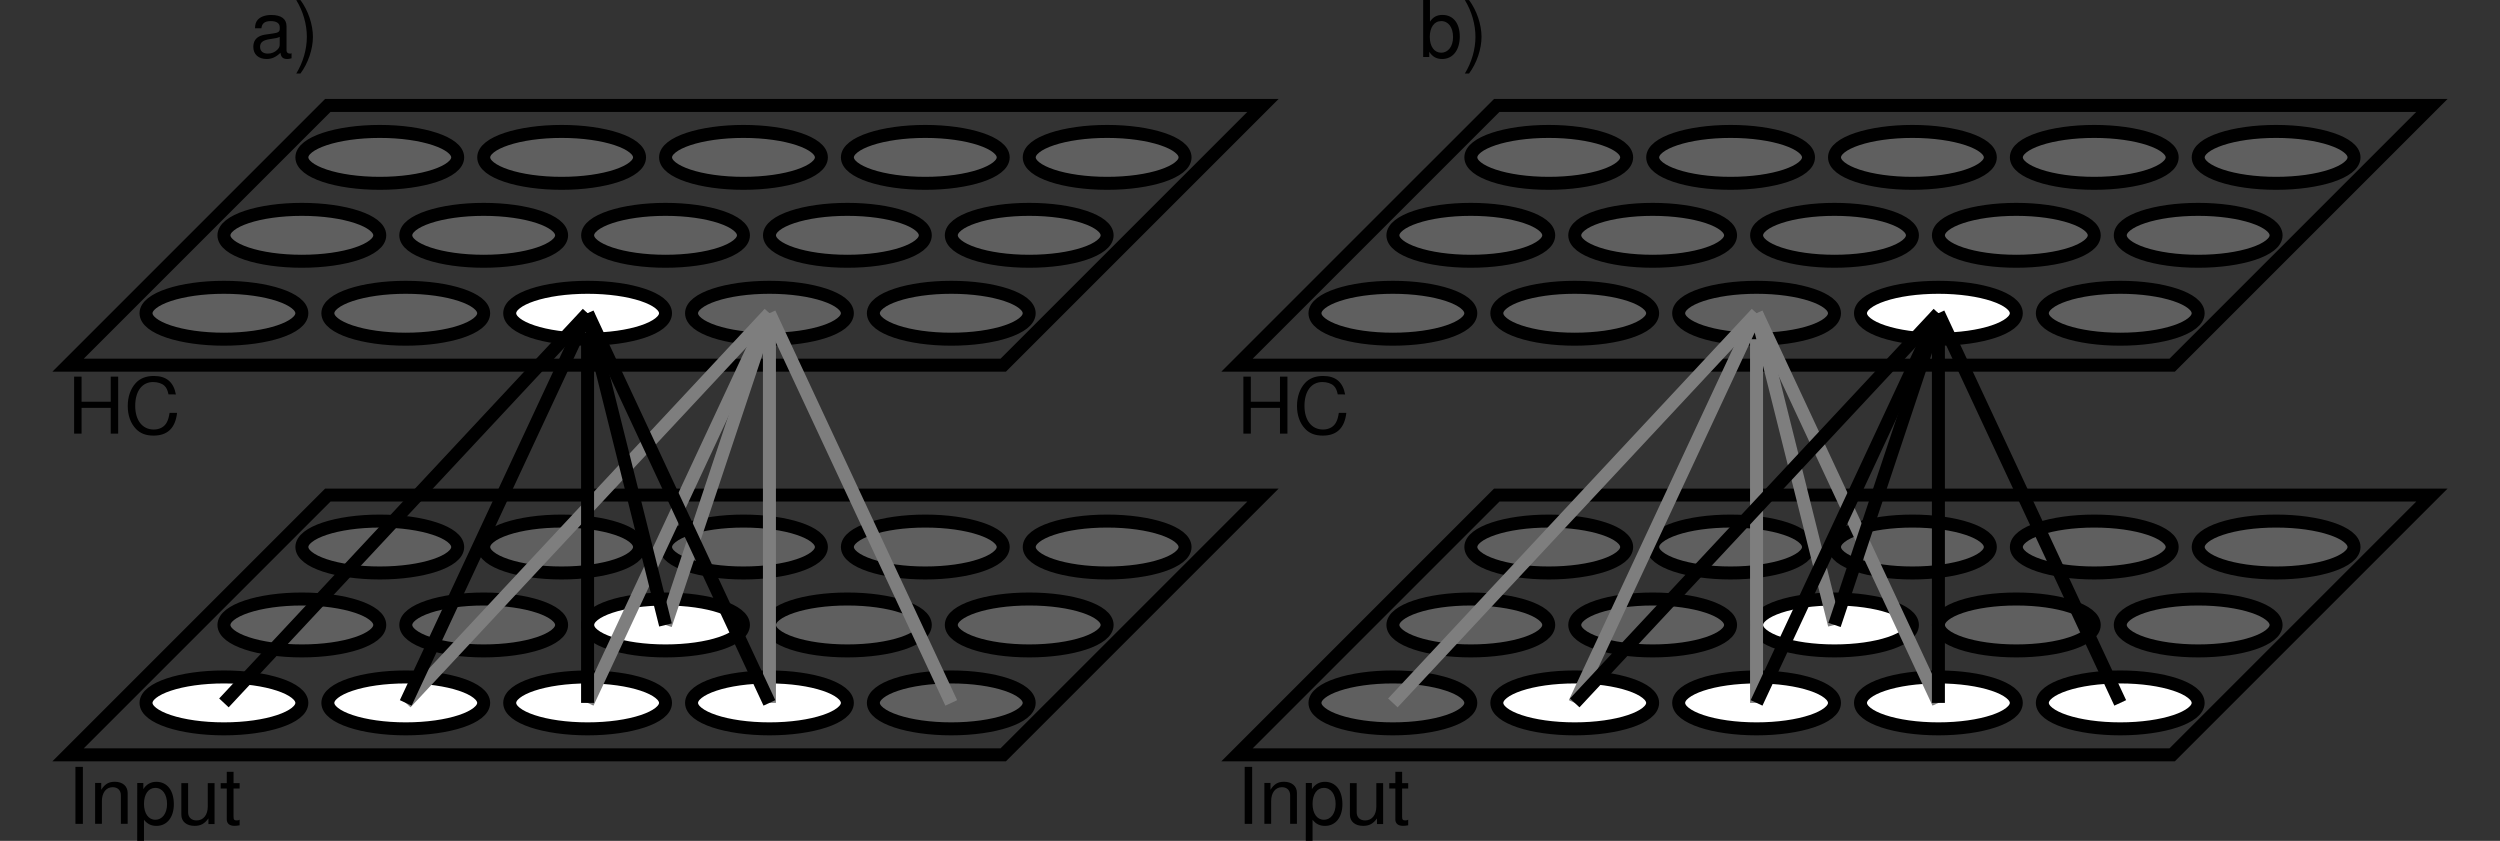 <?xml version="1.0" encoding="ISO-8859-1" standalone="yes"?>
<svg width="368.397" height="123.906">
  <rect width="100%" height="100%" fill="#333333" stroke="none"/>
  <defs> 
    <marker id="ArrowEnd" viewBox="0 0 10 10" refX="0" refY="5" 
     markerUnits="strokeWidth" 
     markerWidth="4" 
     markerHeight="3" 
     orient="auto"> 
        <path d="M 0 0 L 10 5 L 0 10 z" /> 
    </marker>
    <marker id="ArrowStart" viewBox="0 0 10 10" refX="10" refY="5" 
     markerUnits="strokeWidth" 
     markerWidth="4" 
     markerHeight="3" 
     orient="auto"> 
        <path d="M 10 0 L 0 5 L 10 10 z" /> 
    </marker> </defs>
<g>
<path style="stroke:none; fill-rule:evenodd; fill:#ffffff" d="M 44.48 103.578C 44.48 101.465 39.339 99.754 32.999 99.754C 26.66 99.754 21.519 101.465 21.519 103.578C 21.519 105.691 26.66 107.402 32.999 107.402C 39.339 107.402 44.48 105.691 44.48 103.578"/>
<path style="stroke:#000000; stroke-width:1.914; fill:none" d="M 44.48 103.578C 44.48 101.465 39.339 99.754 32.999 99.754C 26.66 99.754 21.519 101.465 21.519 103.578C 21.519 105.691 26.66 107.402 32.999 107.402C 39.339 107.402 44.48 105.691 44.48 103.578"/>
<path style="stroke:none; fill-rule:evenodd; fill:#ffffff" d="M 71.273 103.578C 71.273 101.465 66.132 99.754 59.792 99.754C 53.453 99.754 48.312 101.465 48.312 103.578C 48.312 105.691 53.453 107.402 59.792 107.402C 66.132 107.402 71.273 105.691 71.273 103.578"/>
<path style="stroke:#000000; stroke-width:1.914; fill:none" d="M 71.273 103.578C 71.273 101.465 66.132 99.754 59.792 99.754C 53.453 99.754 48.312 101.465 48.312 103.578C 48.312 105.691 53.453 107.402 59.792 107.402C 66.132 107.402 71.273 105.691 71.273 103.578"/>
<path style="stroke:none; fill-rule:evenodd; fill:#ffffff" d="M 109.554 92.094C 109.554 89.98 104.413 88.269 98.073 88.269C 91.734 88.269 86.593 89.98 86.593 92.094C 86.593 94.207 91.734 95.918 98.073 95.918C 104.413 95.918 109.554 94.207 109.554 92.094"/>
<path style="stroke:#000000; stroke-width:1.914; fill:none" d="M 109.554 92.094C 109.554 89.98 104.413 88.269 98.073 88.269C 91.734 88.269 86.593 89.98 86.593 92.094C 86.593 94.207 91.734 95.918 98.073 95.918C 104.413 95.918 109.554 94.207 109.554 92.094"/>
<path style="stroke:none; fill-rule:evenodd; fill:#ffffff" d="M 98.07 103.578C 98.07 101.465 92.929 99.754 86.589 99.754C 80.249 99.754 75.109 101.465 75.109 103.578C 75.109 105.691 80.249 107.402 86.589 107.402C 92.929 107.402 98.07 105.691 98.07 103.578"/>
<path style="stroke:#000000; stroke-width:1.914; fill:none" d="M 98.07 103.578C 98.07 101.465 92.929 99.754 86.589 99.754C 80.249 99.754 75.109 101.465 75.109 103.578C 75.109 105.691 80.249 107.402 86.589 107.402C 92.929 107.402 98.07 105.691 98.07 103.578"/>
<path style="stroke:none; fill-rule:evenodd; fill:#ffffff" d="M 124.866 103.578C 124.866 101.465 119.726 99.754 113.386 99.754C 107.046 99.754 101.906 101.465 101.906 103.578C 101.906 105.691 107.046 107.402 113.386 107.402C 119.726 107.402 124.866 105.691 124.866 103.578"/>
<path style="stroke:#000000; stroke-width:1.914; fill:none" d="M 124.866 103.578C 124.866 101.465 119.726 99.754 113.386 99.754C 107.046 99.754 101.906 101.465 101.906 103.578C 101.906 105.691 107.046 107.402 113.386 107.402C 119.726 107.402 124.866 105.691 124.866 103.578"/>
<path style="stroke:none; fill-rule:evenodd; fill:#5f5f5f" d="M 55.961 92.094C 55.961 89.98 50.82 88.269 44.48 88.269C 38.14 88.269 32.999 89.98 32.999 92.094C 32.999 94.207 38.14 95.918 44.48 95.918C 50.82 95.918 55.961 94.207 55.961 92.094"/>
<path style="stroke:#000000; stroke-width:1.914; fill:none" d="M 55.961 92.094C 55.961 89.98 50.82 88.269 44.48 88.269C 38.14 88.269 32.999 89.98 32.999 92.094C 32.999 94.207 38.14 95.918 44.48 95.918C 50.82 95.918 55.961 94.207 55.961 92.094"/>
<path style="stroke:none; fill-rule:evenodd; fill:#5f5f5f" d="M 67.445 80.609C 67.445 78.496 62.304 76.785 55.964 76.785C 49.624 76.785 44.484 78.496 44.484 80.609C 44.484 82.722 49.624 84.433 55.964 84.433C 62.304 84.433 67.445 82.722 67.445 80.609"/>
<path style="stroke:#000000; stroke-width:1.914; fill:none" d="M 67.445 80.609C 67.445 78.496 62.304 76.785 55.964 76.785C 49.624 76.785 44.484 78.496 44.484 80.609C 44.484 82.722 49.624 84.433 55.964 84.433C 62.304 84.433 67.445 82.722 67.445 80.609"/>
<path style="stroke:none; fill-rule:evenodd; fill:#5f5f5f" d="M 82.757 92.094C 82.757 89.98 77.617 88.269 71.277 88.269C 64.937 88.269 59.796 89.98 59.796 92.094C 59.796 94.207 64.937 95.918 71.277 95.918C 77.617 95.918 82.757 94.207 82.757 92.094"/>
<path style="stroke:#000000; stroke-width:1.914; fill:none" d="M 82.757 92.094C 82.757 89.98 77.617 88.269 71.277 88.269C 64.937 88.269 59.796 89.98 59.796 92.094C 59.796 94.207 64.937 95.918 71.277 95.918C 77.617 95.918 82.757 94.207 82.757 92.094"/>
<path style="stroke:none; fill-rule:evenodd; fill:#5f5f5f" d="M 94.242 80.609C 94.242 78.496 89.101 76.785 82.761 76.785C 76.421 76.785 71.281 78.496 71.281 80.609C 71.281 82.722 76.421 84.433 82.761 84.433C 89.101 84.433 94.242 82.722 94.242 80.609"/>
<path style="stroke:#000000; stroke-width:1.914; fill:none" d="M 94.242 80.609C 94.242 78.496 89.101 76.785 82.761 76.785C 76.421 76.785 71.281 78.496 71.281 80.609C 71.281 82.722 76.421 84.433 82.761 84.433C 89.101 84.433 94.242 82.722 94.242 80.609"/>
<path style="stroke:none; fill-rule:evenodd; fill:#5f5f5f" d="M 121.038 80.609C 121.038 78.496 115.898 76.785 109.558 76.785C 103.218 76.785 98.077 78.496 98.077 80.609C 98.077 82.722 103.218 84.433 109.558 84.433C 115.898 84.433 121.038 82.722 121.038 80.609"/>
<path style="stroke:#000000; stroke-width:1.914; fill:none" d="M 121.038 80.609C 121.038 78.496 115.898 76.785 109.558 76.785C 103.218 76.785 98.077 78.496 98.077 80.609C 98.077 82.722 103.218 84.433 109.558 84.433C 115.898 84.433 121.038 82.722 121.038 80.609"/>
<path style="stroke:none; fill-rule:evenodd; fill:#5f5f5f" d="M 136.351 92.094C 136.351 89.98 131.21 88.269 124.87 88.269C 118.53 88.269 113.39 89.98 113.39 92.094C 113.39 94.207 118.53 95.918 124.87 95.918C 131.21 95.918 136.351 94.207 136.351 92.094"/>
<path style="stroke:#000000; stroke-width:1.914; fill:none" d="M 136.351 92.094C 136.351 89.98 131.21 88.269 124.87 88.269C 118.53 88.269 113.39 89.98 113.39 92.094C 113.39 94.207 118.53 95.918 124.87 95.918C 131.21 95.918 136.351 94.207 136.351 92.094"/>
<path style="stroke:none; fill-rule:evenodd; fill:#5f5f5f" d="M 147.831 80.609C 147.831 78.496 142.691 76.785 136.351 76.785C 130.011 76.785 124.87 78.496 124.87 80.609C 124.87 82.722 130.011 84.433 136.351 84.433C 142.691 84.433 147.831 82.722 147.831 80.609"/>
<path style="stroke:#000000; stroke-width:1.914; fill:none" d="M 147.831 80.609C 147.831 78.496 142.691 76.785 136.351 76.785C 130.011 76.785 124.87 78.496 124.87 80.609C 124.87 82.722 130.011 84.433 136.351 84.433C 142.691 84.433 147.831 82.722 147.831 80.609"/>
<path style="stroke:none; fill-rule:evenodd; fill:#5f5f5f" d="M 163.144 92.094C 163.144 89.98 158.003 88.269 151.663 88.269C 145.323 88.269 140.183 89.98 140.183 92.094C 140.183 94.207 145.323 95.918 151.663 95.918C 158.003 95.918 163.144 94.207 163.144 92.094"/>
<path style="stroke:#000000; stroke-width:1.914; fill:none" d="M 163.144 92.094C 163.144 89.98 158.003 88.269 151.663 88.269C 145.323 88.269 140.183 89.98 140.183 92.094C 140.183 94.207 145.323 95.918 151.663 95.918C 158.003 95.918 163.144 94.207 163.144 92.094"/>
<path style="stroke:none; fill-rule:evenodd; fill:#5f5f5f" d="M 151.659 103.578C 151.659 101.465 146.519 99.754 140.179 99.754C 133.839 99.754 128.698 101.465 128.698 103.578C 128.698 105.691 133.839 107.402 140.179 107.402C 146.519 107.402 151.659 105.691 151.659 103.578"/>
<path style="stroke:#000000; stroke-width:1.914; fill:none" d="M 151.659 103.578C 151.659 101.465 146.519 99.754 140.179 99.754C 133.839 99.754 128.698 101.465 128.698 103.578C 128.698 105.691 133.839 107.402 140.179 107.402C 146.519 107.402 151.659 105.691 151.659 103.578"/>
<path style="stroke:none; fill-rule:evenodd; fill:#5f5f5f" d="M 174.628 80.609C 174.628 78.496 169.488 76.785 163.148 76.785C 156.808 76.785 151.667 78.496 151.667 80.609C 151.667 82.722 156.808 84.433 163.148 84.433C 169.488 84.433 174.628 82.722 174.628 80.609"/>
<path style="stroke:#000000; stroke-width:1.914; fill:none" d="M 174.628 80.609C 174.628 78.496 169.488 76.785 163.148 76.785C 156.808 76.785 151.667 78.496 151.667 80.609C 151.667 82.722 156.808 84.433 163.148 84.433C 169.488 84.433 174.628 82.722 174.628 80.609"/>
<path style="stroke:#000000; stroke-width:1.914; fill:none" d="M 48.308 72.953L 186.113 72.953L 147.835 111.23L 10.031 111.23L 48.308 72.953z"/>
<path style="stroke:none; fill-rule:evenodd; fill:#5f5f5f" d="M 55.961 34.676C 55.961 32.562 50.82 30.851 44.48 30.851C 38.14 30.851 32.999 32.562 32.999 34.676C 32.999 36.789 38.14 38.5 44.48 38.5C 50.82 38.5 55.961 36.789 55.961 34.676"/>
<path style="stroke:#000000; stroke-width:1.914; fill:none" d="M 55.961 34.676C 55.961 32.562 50.82 30.851 44.48 30.851C 38.14 30.851 32.999 32.562 32.999 34.676C 32.999 36.789 38.14 38.5 44.48 38.5C 50.82 38.5 55.961 36.789 55.961 34.676"/>
<path style="stroke:none; fill-rule:evenodd; fill:#5f5f5f" d="M 44.48 46.16C 44.48 44.047 39.339 42.336 32.999 42.336C 26.66 42.336 21.519 44.047 21.519 46.16C 21.519 48.273 26.66 49.984 32.999 49.984C 39.339 49.984 44.48 48.273 44.48 46.16"/>
<path style="stroke:#000000; stroke-width:1.914; fill:none" d="M 44.48 46.16C 44.48 44.047 39.339 42.336 32.999 42.336C 26.66 42.336 21.519 44.047 21.519 46.16C 21.519 48.273 26.66 49.984 32.999 49.984C 39.339 49.984 44.48 48.273 44.48 46.16"/>
<path style="stroke:none; fill-rule:evenodd; fill:#5f5f5f" d="M 67.445 23.191C 67.445 21.078 62.304 19.367 55.964 19.367C 49.624 19.367 44.484 21.078 44.484 23.191C 44.484 25.304 49.624 27.015 55.964 27.015C 62.304 27.015 67.445 25.304 67.445 23.191"/>
<path style="stroke:#000000; stroke-width:1.914; fill:none" d="M 67.445 23.191C 67.445 21.078 62.304 19.367 55.964 19.367C 49.624 19.367 44.484 21.078 44.484 23.191C 44.484 25.304 49.624 27.015 55.964 27.015C 62.304 27.015 67.445 25.304 67.445 23.191"/>
<path style="stroke:none; fill-rule:evenodd; fill:#5f5f5f" d="M 82.757 34.676C 82.757 32.562 77.617 30.851 71.277 30.851C 64.937 30.851 59.796 32.562 59.796 34.676C 59.796 36.789 64.937 38.5 71.277 38.5C 77.617 38.5 82.757 36.789 82.757 34.676"/>
<path style="stroke:#000000; stroke-width:1.914; fill:none" d="M 82.757 34.676C 82.757 32.562 77.617 30.851 71.277 30.851C 64.937 30.851 59.796 32.562 59.796 34.676C 59.796 36.789 64.937 38.5 71.277 38.5C 77.617 38.5 82.757 36.789 82.757 34.676"/>
<path style="stroke:none; fill-rule:evenodd; fill:#5f5f5f" d="M 71.273 46.16C 71.273 44.047 66.132 42.336 59.792 42.336C 53.453 42.336 48.312 44.047 48.312 46.16C 48.312 48.273 53.453 49.984 59.792 49.984C 66.132 49.984 71.273 48.273 71.273 46.16"/>
<path style="stroke:#000000; stroke-width:1.914; fill:none" d="M 71.273 46.16C 71.273 44.047 66.132 42.336 59.792 42.336C 53.453 42.336 48.312 44.047 48.312 46.16C 48.312 48.273 53.453 49.984 59.792 49.984C 66.132 49.984 71.273 48.273 71.273 46.16"/>
<path style="stroke:none; fill-rule:evenodd; fill:#5f5f5f" d="M 94.242 23.191C 94.242 21.078 89.101 19.367 82.761 19.367C 76.421 19.367 71.281 21.078 71.281 23.191C 71.281 25.304 76.421 27.015 82.761 27.015C 89.101 27.015 94.242 25.304 94.242 23.191"/>
<path style="stroke:#000000; stroke-width:1.914; fill:none" d="M 94.242 23.191C 94.242 21.078 89.101 19.367 82.761 19.367C 76.421 19.367 71.281 21.078 71.281 23.191C 71.281 25.304 76.421 27.015 82.761 27.015C 89.101 27.015 94.242 25.304 94.242 23.191"/>
<path style="stroke:none; fill-rule:evenodd; fill:#5f5f5f" d="M 109.554 34.676C 109.554 32.562 104.413 30.851 98.073 30.851C 91.734 30.851 86.593 32.562 86.593 34.676C 86.593 36.789 91.734 38.5 98.073 38.5C 104.413 38.5 109.554 36.789 109.554 34.676"/>
<path style="stroke:#000000; stroke-width:1.914; fill:none" d="M 109.554 34.676C 109.554 32.562 104.413 30.851 98.073 30.851C 91.734 30.851 86.593 32.562 86.593 34.676C 86.593 36.789 91.734 38.5 98.073 38.5C 104.413 38.5 109.554 36.789 109.554 34.676"/>
<path style="stroke:none; fill-rule:evenodd; fill:#ffffff" d="M 98.07 46.16C 98.07 44.047 92.929 42.336 86.589 42.336C 80.249 42.336 75.109 44.047 75.109 46.16C 75.109 48.273 80.249 49.984 86.589 49.984C 92.929 49.984 98.07 48.273 98.07 46.16"/>
<path style="stroke:#000000; stroke-width:1.914; fill:none" d="M 98.07 46.16C 98.07 44.047 92.929 42.336 86.589 42.336C 80.249 42.336 75.109 44.047 75.109 46.16C 75.109 48.273 80.249 49.984 86.589 49.984C 92.929 49.984 98.07 48.273 98.07 46.16"/>
<path style="stroke:none; fill-rule:evenodd; fill:#5f5f5f" d="M 121.038 23.191C 121.038 21.078 115.898 19.367 109.558 19.367C 103.218 19.367 98.077 21.078 98.077 23.191C 98.077 25.304 103.218 27.015 109.558 27.015C 115.898 27.015 121.038 25.304 121.038 23.191"/>
<path style="stroke:#000000; stroke-width:1.914; fill:none" d="M 121.038 23.191C 121.038 21.078 115.898 19.367 109.558 19.367C 103.218 19.367 98.077 21.078 98.077 23.191C 98.077 25.304 103.218 27.015 109.558 27.015C 115.898 27.015 121.038 25.304 121.038 23.191"/>
<path style="stroke:none; fill-rule:evenodd; fill:#5f5f5f" d="M 136.351 34.676C 136.351 32.562 131.21 30.851 124.87 30.851C 118.53 30.851 113.39 32.562 113.39 34.676C 113.39 36.789 118.53 38.5 124.87 38.5C 131.21 38.5 136.351 36.789 136.351 34.676"/>
<path style="stroke:#000000; stroke-width:1.914; fill:none" d="M 136.351 34.676C 136.351 32.562 131.21 30.851 124.87 30.851C 118.53 30.851 113.39 32.562 113.39 34.676C 113.39 36.789 118.53 38.5 124.87 38.5C 131.21 38.5 136.351 36.789 136.351 34.676"/>
<path style="stroke:none; fill-rule:evenodd; fill:#5f5f5f" d="M 124.866 46.16C 124.866 44.047 119.726 42.336 113.386 42.336C 107.046 42.336 101.906 44.047 101.906 46.16C 101.906 48.273 107.046 49.984 113.386 49.984C 119.726 49.984 124.866 48.273 124.866 46.16"/>
<path style="stroke:#000000; stroke-width:1.914; fill:none" d="M 124.866 46.16C 124.866 44.047 119.726 42.336 113.386 42.336C 107.046 42.336 101.906 44.047 101.906 46.16C 101.906 48.273 107.046 49.984 113.386 49.984C 119.726 49.984 124.866 48.273 124.866 46.16"/>
<path style="stroke:none; fill-rule:evenodd; fill:#5f5f5f" d="M 147.831 23.191C 147.831 21.078 142.691 19.367 136.351 19.367C 130.011 19.367 124.87 21.078 124.87 23.191C 124.87 25.304 130.011 27.015 136.351 27.015C 142.691 27.015 147.831 25.304 147.831 23.191"/>
<path style="stroke:#000000; stroke-width:1.914; fill:none" d="M 147.831 23.191C 147.831 21.078 142.691 19.367 136.351 19.367C 130.011 19.367 124.87 21.078 124.87 23.191C 124.87 25.304 130.011 27.015 136.351 27.015C 142.691 27.015 147.831 25.304 147.831 23.191"/>
<path style="stroke:none; fill-rule:evenodd; fill:#5f5f5f" d="M 163.144 34.676C 163.144 32.562 158.003 30.851 151.663 30.851C 145.323 30.851 140.183 32.562 140.183 34.676C 140.183 36.789 145.323 38.5 151.663 38.5C 158.003 38.5 163.144 36.789 163.144 34.676"/>
<path style="stroke:#000000; stroke-width:1.914; fill:none" d="M 163.144 34.676C 163.144 32.562 158.003 30.851 151.663 30.851C 145.323 30.851 140.183 32.562 140.183 34.676C 140.183 36.789 145.323 38.5 151.663 38.5C 158.003 38.5 163.144 36.789 163.144 34.676"/>
<path style="stroke:none; fill-rule:evenodd; fill:#5f5f5f" d="M 151.659 46.16C 151.659 44.047 146.519 42.336 140.179 42.336C 133.839 42.336 128.698 44.047 128.698 46.16C 128.698 48.273 133.839 49.984 140.179 49.984C 146.519 49.984 151.659 48.273 151.659 46.16"/>
<path style="stroke:#000000; stroke-width:1.914; fill:none" d="M 151.659 46.16C 151.659 44.047 146.519 42.336 140.179 42.336C 133.839 42.336 128.698 44.047 128.698 46.16C 128.698 48.273 133.839 49.984 140.179 49.984C 146.519 49.984 151.659 48.273 151.659 46.16"/>
<path style="stroke:none; fill-rule:evenodd; fill:#5f5f5f" d="M 174.628 23.191C 174.628 21.078 169.488 19.367 163.148 19.367C 156.808 19.367 151.667 21.078 151.667 23.191C 151.667 25.304 156.808 27.015 163.148 27.015C 169.488 27.015 174.628 25.304 174.628 23.191"/>
<path style="stroke:#000000; stroke-width:1.914; fill:none" d="M 174.628 23.191C 174.628 21.078 169.488 19.367 163.148 19.367C 156.808 19.367 151.667 21.078 151.667 23.191C 151.667 25.304 156.808 27.015 163.148 27.015C 169.488 27.015 174.628 25.304 174.628 23.191"/>
<path style="stroke:#000000; stroke-width:1.914; fill:none" d="M 48.308 15.535L 186.113 15.535L 147.835 53.812L 10.031 53.812L 48.308 15.535z"/>
<path style="stroke:none; fill-rule:evenodd; fill:#5f5f5f" d="M 228.218 92.094C 228.218 89.98 223.077 88.269 216.738 88.269C 210.398 88.269 205.257 89.98 205.257 92.094C 205.257 94.207 210.398 95.918 216.738 95.918C 223.077 95.918 228.218 94.207 228.218 92.094"/>
<path style="stroke:#000000; stroke-width:1.914; fill:none" d="M 228.218 92.094C 228.218 89.98 223.077 88.269 216.738 88.269C 210.398 88.269 205.257 89.98 205.257 92.094C 205.257 94.207 210.398 95.918 216.738 95.918C 223.077 95.918 228.218 94.207 228.218 92.094"/>
<path style="stroke:none; fill-rule:evenodd; fill:#5f5f5f" d="M 216.734 103.578C 216.734 101.465 211.593 99.754 205.253 99.754C 198.913 99.754 193.773 101.465 193.773 103.578C 193.773 105.691 198.913 107.402 205.253 107.402C 211.593 107.402 216.734 105.691 216.734 103.578"/>
<path style="stroke:#000000; stroke-width:1.914; fill:none" d="M 216.734 103.578C 216.734 101.465 211.593 99.754 205.253 99.754C 198.913 99.754 193.773 101.465 193.773 103.578C 193.773 105.691 198.913 107.402 205.253 107.402C 211.593 107.402 216.734 105.691 216.734 103.578"/>
<path style="stroke:none; fill-rule:evenodd; fill:#5f5f5f" d="M 239.702 80.609C 239.702 78.496 234.562 76.785 228.222 76.785C 221.882 76.785 216.741 78.496 216.741 80.609C 216.741 82.722 221.882 84.433 228.222 84.433C 234.562 84.433 239.702 82.722 239.702 80.609"/>
<path style="stroke:#000000; stroke-width:1.914; fill:none" d="M 239.702 80.609C 239.702 78.496 234.562 76.785 228.222 76.785C 221.882 76.785 216.741 78.496 216.741 80.609C 216.741 82.722 221.882 84.433 228.222 84.433C 234.562 84.433 239.702 82.722 239.702 80.609"/>
<path style="stroke:none; fill-rule:evenodd; fill:#5f5f5f" d="M 255.015 92.094C 255.015 89.98 249.874 88.269 243.534 88.269C 237.195 88.269 232.054 89.98 232.054 92.094C 232.054 94.207 237.195 95.918 243.534 95.918C 249.874 95.918 255.015 94.207 255.015 92.094"/>
<path style="stroke:#000000; stroke-width:1.914; fill:none" d="M 255.015 92.094C 255.015 89.98 249.874 88.269 243.534 88.269C 237.195 88.269 232.054 89.98 232.054 92.094C 232.054 94.207 237.195 95.918 243.534 95.918C 249.874 95.918 255.015 94.207 255.015 92.094"/>
<path style="stroke:none; fill-rule:evenodd; fill:#5f5f5f" d="M 266.499 80.609C 266.499 78.496 261.359 76.785 255.019 76.785C 248.679 76.785 243.538 78.496 243.538 80.609C 243.538 82.722 248.679 84.433 255.019 84.433C 261.359 84.433 266.499 82.722 266.499 80.609"/>
<path style="stroke:#000000; stroke-width:1.914; fill:none" d="M 266.499 80.609C 266.499 78.496 261.359 76.785 255.019 76.785C 248.679 76.785 243.538 78.496 243.538 80.609C 243.538 82.722 248.679 84.433 255.019 84.433C 261.359 84.433 266.499 82.722 266.499 80.609"/>
<path style="stroke:none; fill-rule:evenodd; fill:#5f5f5f" d="M 293.292 80.609C 293.292 78.496 288.152 76.785 281.812 76.785C 275.472 76.785 270.331 78.496 270.331 80.609C 270.331 82.722 275.472 84.433 281.812 84.433C 288.152 84.433 293.292 82.722 293.292 80.609"/>
<path style="stroke:#000000; stroke-width:1.914; fill:none" d="M 293.292 80.609C 293.292 78.496 288.152 76.785 281.812 76.785C 275.472 76.785 270.331 78.496 270.331 80.609C 270.331 82.722 275.472 84.433 281.812 84.433C 288.152 84.433 293.292 82.722 293.292 80.609"/>
<path style="stroke:none; fill-rule:evenodd; fill:#5f5f5f" d="M 308.605 92.094C 308.605 89.98 303.464 88.269 297.124 88.269C 290.784 88.269 285.644 89.98 285.644 92.094C 285.644 94.207 290.784 95.918 297.124 95.918C 303.464 95.918 308.605 94.207 308.605 92.094"/>
<path style="stroke:#000000; stroke-width:1.914; fill:none" d="M 308.605 92.094C 308.605 89.98 303.464 88.269 297.124 88.269C 290.784 88.269 285.644 89.98 285.644 92.094C 285.644 94.207 290.784 95.918 297.124 95.918C 303.464 95.918 308.605 94.207 308.605 92.094"/>
<path style="stroke:none; fill-rule:evenodd; fill:#5f5f5f" d="M 320.089 80.609C 320.089 78.496 314.948 76.785 308.609 76.785C 302.269 76.785 297.128 78.496 297.128 80.609C 297.128 82.722 302.269 84.433 308.609 84.433C 314.948 84.433 320.089 82.722 320.089 80.609"/>
<path style="stroke:#000000; stroke-width:1.914; fill:none" d="M 320.089 80.609C 320.089 78.496 314.948 76.785 308.609 76.785C 302.269 76.785 297.128 78.496 297.128 80.609C 297.128 82.722 302.269 84.433 308.609 84.433C 314.948 84.433 320.089 82.722 320.089 80.609"/>
<path style="stroke:none; fill-rule:evenodd; fill:#5f5f5f" d="M 335.402 92.094C 335.402 89.98 330.261 88.269 323.921 88.269C 317.581 88.269 312.441 89.98 312.441 92.094C 312.441 94.207 317.581 95.918 323.921 95.918C 330.261 95.918 335.402 94.207 335.402 92.094"/>
<path style="stroke:#000000; stroke-width:1.914; fill:none" d="M 335.402 92.094C 335.402 89.98 330.261 88.269 323.921 88.269C 317.581 88.269 312.441 89.98 312.441 92.094C 312.441 94.207 317.581 95.918 323.921 95.918C 330.261 95.918 335.402 94.207 335.402 92.094"/>
<path style="stroke:none; fill-rule:evenodd; fill:#ffffff" d="M 243.53 103.578C 243.53 101.465 238.39 99.754 232.05 99.754C 225.71 99.754 220.57 101.465 220.57 103.578C 220.57 105.691 225.71 107.402 232.05 107.402C 238.39 107.402 243.53 105.691 243.53 103.578"/>
<path style="stroke:#000000; stroke-width:1.914; fill:none" d="M 243.53 103.578C 243.53 101.465 238.39 99.754 232.05 99.754C 225.71 99.754 220.57 101.465 220.57 103.578C 220.57 105.691 225.71 107.402 232.05 107.402C 238.39 107.402 243.53 105.691 243.53 103.578"/>
<path style="stroke:none; fill-rule:evenodd; fill:#ffffff" d="M 281.812 92.094C 281.812 89.98 276.671 88.269 270.331 88.269C 263.991 88.269 258.851 89.98 258.851 92.094C 258.851 94.207 263.991 95.918 270.331 95.918C 276.671 95.918 281.812 94.207 281.812 92.094"/>
<path style="stroke:#000000; stroke-width:1.914; fill:none" d="M 281.812 92.094C 281.812 89.98 276.671 88.269 270.331 88.269C 263.991 88.269 258.851 89.98 258.851 92.094C 258.851 94.207 263.991 95.918 270.331 95.918C 276.671 95.918 281.812 94.207 281.812 92.094"/>
<path style="stroke:none; fill-rule:evenodd; fill:#ffffff" d="M 270.327 103.578C 270.327 101.465 265.187 99.754 258.847 99.754C 252.507 99.754 247.366 101.465 247.366 103.578C 247.366 105.691 252.507 107.402 258.847 107.402C 265.187 107.402 270.327 105.691 270.327 103.578"/>
<path style="stroke:#000000; stroke-width:1.914; fill:none" d="M 270.327 103.578C 270.327 101.465 265.187 99.754 258.847 99.754C 252.507 99.754 247.366 101.465 247.366 103.578C 247.366 105.691 252.507 107.402 258.847 107.402C 265.187 107.402 270.327 105.691 270.327 103.578"/>
<path style="stroke:none; fill-rule:evenodd; fill:#ffffff" d="M 297.12 103.578C 297.12 101.465 291.98 99.754 285.64 99.754C 279.3 99.754 274.159 101.465 274.159 103.578C 274.159 105.691 279.3 107.402 285.64 107.402C 291.98 107.402 297.12 105.691 297.12 103.578"/>
<path style="stroke:#000000; stroke-width:1.914; fill:none" d="M 297.12 103.578C 297.12 101.465 291.98 99.754 285.64 99.754C 279.3 99.754 274.159 101.465 274.159 103.578C 274.159 105.691 279.3 107.402 285.64 107.402C 291.98 107.402 297.12 105.691 297.12 103.578"/>
<path style="stroke:none; fill-rule:evenodd; fill:#ffffff" d="M 323.917 103.578C 323.917 101.465 318.777 99.754 312.437 99.754C 306.097 99.754 300.956 101.465 300.956 103.578C 300.956 105.691 306.097 107.402 312.437 107.402C 318.777 107.402 323.917 105.691 323.917 103.578"/>
<path style="stroke:#000000; stroke-width:1.914; fill:none" d="M 323.917 103.578C 323.917 101.465 318.777 99.754 312.437 99.754C 306.097 99.754 300.956 101.465 300.956 103.578C 300.956 105.691 306.097 107.402 312.437 107.402C 318.777 107.402 323.917 105.691 323.917 103.578"/>
<path style="stroke:none; fill-rule:evenodd; fill:#5f5f5f" d="M 346.886 80.609C 346.886 78.496 341.745 76.785 335.406 76.785C 329.066 76.785 323.925 78.496 323.925 80.609C 323.925 82.722 329.066 84.433 335.406 84.433C 341.745 84.433 346.886 82.722 346.886 80.609"/>
<path style="stroke:#000000; stroke-width:1.914; fill:none" d="M 346.886 80.609C 346.886 78.496 341.745 76.785 335.406 76.785C 329.066 76.785 323.925 78.496 323.925 80.609C 323.925 82.722 329.066 84.433 335.406 84.433C 341.745 84.433 346.886 82.722 346.886 80.609"/>
<path style="stroke:#000000; stroke-width:1.914; fill:none" d="M 220.562 72.953L 358.366 72.953L 320.089 111.23L 182.284 111.23L 220.562 72.953z"/>
<path style="stroke:none; fill-rule:evenodd; fill:#5f5f5f" d="M 228.218 34.676C 228.218 32.562 223.077 30.851 216.738 30.851C 210.398 30.851 205.257 32.562 205.257 34.676C 205.257 36.789 210.398 38.5 216.738 38.5C 223.077 38.5 228.218 36.789 228.218 34.676"/>
<path style="stroke:#000000; stroke-width:1.914; fill:none" d="M 228.218 34.676C 228.218 32.562 223.077 30.851 216.738 30.851C 210.398 30.851 205.257 32.562 205.257 34.676C 205.257 36.789 210.398 38.5 216.738 38.5C 223.077 38.5 228.218 36.789 228.218 34.676"/>
<path style="stroke:none; fill-rule:evenodd; fill:#5f5f5f" d="M 216.734 46.16C 216.734 44.047 211.593 42.336 205.253 42.336C 198.913 42.336 193.773 44.047 193.773 46.16C 193.773 48.273 198.913 49.984 205.253 49.984C 211.593 49.984 216.734 48.273 216.734 46.16"/>
<path style="stroke:#000000; stroke-width:1.914; fill:none" d="M 216.734 46.16C 216.734 44.047 211.593 42.336 205.253 42.336C 198.913 42.336 193.773 44.047 193.773 46.16C 193.773 48.273 198.913 49.984 205.253 49.984C 211.593 49.984 216.734 48.273 216.734 46.16"/>
<path style="stroke:none; fill-rule:evenodd; fill:#5f5f5f" d="M 239.702 23.191C 239.702 21.078 234.562 19.367 228.222 19.367C 221.882 19.367 216.741 21.078 216.741 23.191C 216.741 25.304 221.882 27.015 228.222 27.015C 234.562 27.015 239.702 25.304 239.702 23.191"/>
<path style="stroke:#000000; stroke-width:1.914; fill:none" d="M 239.702 23.191C 239.702 21.078 234.562 19.367 228.222 19.367C 221.882 19.367 216.741 21.078 216.741 23.191C 216.741 25.304 221.882 27.015 228.222 27.015C 234.562 27.015 239.702 25.304 239.702 23.191"/>
<path style="stroke:none; fill-rule:evenodd; fill:#5f5f5f" d="M 255.015 34.676C 255.015 32.562 249.874 30.851 243.534 30.851C 237.195 30.851 232.054 32.562 232.054 34.676C 232.054 36.789 237.195 38.5 243.534 38.5C 249.874 38.5 255.015 36.789 255.015 34.676"/>
<path style="stroke:#000000; stroke-width:1.914; fill:none" d="M 255.015 34.676C 255.015 32.562 249.874 30.851 243.534 30.851C 237.195 30.851 232.054 32.562 232.054 34.676C 232.054 36.789 237.195 38.5 243.534 38.5C 249.874 38.5 255.015 36.789 255.015 34.676"/>
<path style="stroke:none; fill-rule:evenodd; fill:#5f5f5f" d="M 243.53 46.16C 243.53 44.047 238.39 42.336 232.05 42.336C 225.71 42.336 220.57 44.047 220.57 46.16C 220.57 48.273 225.71 49.984 232.05 49.984C 238.39 49.984 243.53 48.273 243.53 46.16"/>
<path style="stroke:#000000; stroke-width:1.914; fill:none" d="M 243.53 46.16C 243.53 44.047 238.39 42.336 232.05 42.336C 225.71 42.336 220.57 44.047 220.57 46.16C 220.57 48.273 225.71 49.984 232.05 49.984C 238.39 49.984 243.53 48.273 243.53 46.16"/>
<path style="stroke:none; fill-rule:evenodd; fill:#5f5f5f" d="M 266.499 23.191C 266.499 21.078 261.359 19.367 255.019 19.367C 248.679 19.367 243.538 21.078 243.538 23.191C 243.538 25.304 248.679 27.015 255.019 27.015C 261.359 27.015 266.499 25.304 266.499 23.191"/>
<path style="stroke:#000000; stroke-width:1.914; fill:none" d="M 266.499 23.191C 266.499 21.078 261.359 19.367 255.019 19.367C 248.679 19.367 243.538 21.078 243.538 23.191C 243.538 25.304 248.679 27.015 255.019 27.015C 261.359 27.015 266.499 25.304 266.499 23.191"/>
<path style="stroke:none; fill-rule:evenodd; fill:#5f5f5f" d="M 281.812 34.676C 281.812 32.562 276.671 30.851 270.331 30.851C 263.991 30.851 258.851 32.562 258.851 34.676C 258.851 36.789 263.991 38.5 270.331 38.5C 276.671 38.5 281.812 36.789 281.812 34.676"/>
<path style="stroke:#000000; stroke-width:1.914; fill:none" d="M 281.812 34.676C 281.812 32.562 276.671 30.851 270.331 30.851C 263.991 30.851 258.851 32.562 258.851 34.676C 258.851 36.789 263.991 38.5 270.331 38.5C 276.671 38.5 281.812 36.789 281.812 34.676"/>
<path style="stroke:none; fill-rule:evenodd; fill:#5f5f5f" d="M 270.327 46.16C 270.327 44.047 265.187 42.336 258.847 42.336C 252.507 42.336 247.366 44.047 247.366 46.16C 247.366 48.273 252.507 49.984 258.847 49.984C 265.187 49.984 270.327 48.273 270.327 46.16"/>
<path style="stroke:#000000; stroke-width:1.914; fill:none" d="M 270.327 46.16C 270.327 44.047 265.187 42.336 258.847 42.336C 252.507 42.336 247.366 44.047 247.366 46.16C 247.366 48.273 252.507 49.984 258.847 49.984C 265.187 49.984 270.327 48.273 270.327 46.16"/>
<path style="stroke:none; fill-rule:evenodd; fill:#5f5f5f" d="M 293.292 23.191C 293.292 21.078 288.152 19.367 281.812 19.367C 275.472 19.367 270.331 21.078 270.331 23.191C 270.331 25.304 275.472 27.015 281.812 27.015C 288.152 27.015 293.292 25.304 293.292 23.191"/>
<path style="stroke:#000000; stroke-width:1.914; fill:none" d="M 293.292 23.191C 293.292 21.078 288.152 19.367 281.812 19.367C 275.472 19.367 270.331 21.078 270.331 23.191C 270.331 25.304 275.472 27.015 281.812 27.015C 288.152 27.015 293.292 25.304 293.292 23.191"/>
<path style="stroke:none; fill-rule:evenodd; fill:#5f5f5f" d="M 308.605 34.676C 308.605 32.562 303.464 30.851 297.124 30.851C 290.784 30.851 285.644 32.562 285.644 34.676C 285.644 36.789 290.784 38.5 297.124 38.5C 303.464 38.5 308.605 36.789 308.605 34.676"/>
<path style="stroke:#000000; stroke-width:1.914; fill:none" d="M 308.605 34.676C 308.605 32.562 303.464 30.851 297.124 30.851C 290.784 30.851 285.644 32.562 285.644 34.676C 285.644 36.789 290.784 38.5 297.124 38.5C 303.464 38.5 308.605 36.789 308.605 34.676"/>
<path style="stroke:none; fill-rule:evenodd; fill:#ffffff" d="M 297.12 46.16C 297.12 44.047 291.98 42.336 285.64 42.336C 279.3 42.336 274.159 44.047 274.159 46.16C 274.159 48.273 279.3 49.984 285.64 49.984C 291.98 49.984 297.12 48.273 297.12 46.16"/>
<path style="stroke:#000000; stroke-width:1.914; fill:none" d="M 297.12 46.16C 297.12 44.047 291.98 42.336 285.64 42.336C 279.3 42.336 274.159 44.047 274.159 46.16C 274.159 48.273 279.3 49.984 285.64 49.984C 291.98 49.984 297.12 48.273 297.12 46.16"/>
<path style="stroke:none; fill-rule:evenodd; fill:#5f5f5f" d="M 320.089 23.191C 320.089 21.078 314.948 19.367 308.609 19.367C 302.269 19.367 297.128 21.078 297.128 23.191C 297.128 25.304 302.269 27.015 308.609 27.015C 314.948 27.015 320.089 25.304 320.089 23.191"/>
<path style="stroke:#000000; stroke-width:1.914; fill:none" d="M 320.089 23.191C 320.089 21.078 314.948 19.367 308.609 19.367C 302.269 19.367 297.128 21.078 297.128 23.191C 297.128 25.304 302.269 27.015 308.609 27.015C 314.948 27.015 320.089 25.304 320.089 23.191"/>
<path style="stroke:none; fill-rule:evenodd; fill:#5f5f5f" d="M 335.402 34.676C 335.402 32.562 330.261 30.851 323.921 30.851C 317.581 30.851 312.441 32.562 312.441 34.676C 312.441 36.789 317.581 38.5 323.921 38.5C 330.261 38.5 335.402 36.789 335.402 34.676"/>
<path style="stroke:#000000; stroke-width:1.914; fill:none" d="M 335.402 34.676C 335.402 32.562 330.261 30.851 323.921 30.851C 317.581 30.851 312.441 32.562 312.441 34.676C 312.441 36.789 317.581 38.5 323.921 38.5C 330.261 38.5 335.402 36.789 335.402 34.676"/>
<path style="stroke:none; fill-rule:evenodd; fill:#5f5f5f" d="M 323.917 46.16C 323.917 44.047 318.777 42.336 312.437 42.336C 306.097 42.336 300.956 44.047 300.956 46.16C 300.956 48.273 306.097 49.984 312.437 49.984C 318.777 49.984 323.917 48.273 323.917 46.16"/>
<path style="stroke:#000000; stroke-width:1.914; fill:none" d="M 323.917 46.16C 323.917 44.047 318.777 42.336 312.437 42.336C 306.097 42.336 300.956 44.047 300.956 46.16C 300.956 48.273 306.097 49.984 312.437 49.984C 318.777 49.984 323.917 48.273 323.917 46.16"/>
<path style="stroke:none; fill-rule:evenodd; fill:#5f5f5f" d="M 346.886 23.191C 346.886 21.078 341.745 19.367 335.406 19.367C 329.066 19.367 323.925 21.078 323.925 23.191C 323.925 25.304 329.066 27.015 335.406 27.015C 341.745 27.015 346.886 25.304 346.886 23.191"/>
<path style="stroke:#000000; stroke-width:1.914; fill:none" d="M 346.886 23.191C 346.886 21.078 341.745 19.367 335.406 19.367C 329.066 19.367 323.925 21.078 323.925 23.191C 323.925 25.304 329.066 27.015 335.406 27.015C 341.745 27.015 346.886 25.304 346.886 23.191"/>
<path style="stroke:#000000; stroke-width:1.914; fill:none" d="M 220.562 15.535L 358.366 15.535L 320.089 53.812L 182.284 53.812L 220.562 15.535z"/>
<path style="stroke:none; fill-rule:evenodd; fill:#000000" d="M 16.316 60.101L 16.316 63.898L 17.414 63.898L 17.414 55.5L 16.316 55.5L 16.316 59.199L 12.019 59.199L 12.019 55.5L 10.921 55.5L 10.921 63.898L 12.019 63.898L 12.019 60.101L 16.316 60.101z"/>
<path style="stroke:none; fill-rule:evenodd; fill:#000000" d="M 25.918 58.125C 25.582 56.297 24.519 55.402 22.668 55.402C 21.535 55.402 20.621 55.758 20 56.449C 19.238 57.277 18.824 58.472 18.824 59.832C 18.824 61.211 19.25 62.398 20.046 63.215C 20.691 63.883 21.523 64.191 22.625 64.191C 24.683 64.191 25.839 63.078 26.093 60.84L 24.988 60.84C 24.898 61.429 24.785 61.832 24.609 62.179C 24.265 62.89 23.55 63.293 22.652 63.293C 20.984 63.293 19.925 61.941 19.925 59.816C 19.925 57.636 20.937 56.297 22.562 56.297C 23.242 56.297 23.875 56.508 24.218 56.832C 24.527 57.121 24.699 57.484 24.828 58.117L 25.918 58.125z"/>
<path style="stroke:none; fill-rule:evenodd; fill:#000000" d="M 11.117 121.402L 12.214 121.402L 12.214 113.004L 11.117 113.004L 11.117 121.402z"/>
<path style="stroke:none; fill-rule:evenodd; fill:#000000" d="M 14.015 115.375L 14.015 121.398L 15.015 121.398L 15.015 118.051C 15.015 116.812 15.64 116 16.605 116C 17.343 116 17.812 116.461 17.812 117.191L 17.812 121.394L 18.812 121.394L 18.812 116.844C 18.812 115.844 18.07 115.199 16.91 115.199C 16.019 115.199 15.445 115.543 14.918 116.383L 14.918 115.371L 14.015 115.375z"/>
<path style="stroke:none; fill-rule:evenodd; fill:#000000" d="M 20.218 123.906L 21.218 123.906L 21.218 120.805C 21.718 121.426 22.281 121.703 23.058 121.703C 24.601 121.703 25.617 120.445 25.617 118.512C 25.617 116.476 24.632 115.207 23.035 115.207C 22.222 115.207 21.566 115.574 21.121 116.285L 21.121 115.379L 20.222 115.379L 20.218 123.906zM 22.882 116.101C 23.929 116.101 24.617 117.039 24.617 118.484C 24.617 119.859 23.921 120.797 22.882 120.797C 21.878 120.797 21.218 119.871 21.218 118.449C 21.218 117.027 21.878 116.101 22.882 116.101z"/>
<path style="stroke:none; fill-rule:evenodd; fill:#000000" d="M 31.617 121.437L 31.617 115.402L 30.617 115.402L 30.617 118.847C 30.617 120.086 29.972 120.898 28.968 120.898C 28.207 120.898 27.722 120.437 27.722 119.707L 27.722 115.402L 26.722 115.402L 26.722 120.055C 26.722 121.055 27.48 121.699 28.671 121.699C 29.57 121.699 30.144 121.39 30.714 120.597L 30.714 121.437L 31.617 121.437z"/>
<path style="stroke:none; fill-rule:evenodd; fill:#000000" d="M 35.316 115.402L 34.417 115.402L 34.417 113.734L 33.417 113.734L 33.417 115.402L 32.519 115.402L 32.519 116.199L 33.417 116.199L 33.417 120.746C 33.417 121.351 33.82 121.695 34.55 121.695C 34.773 121.695 34.999 121.672 35.312 121.613L 35.312 120.777C 35.199 120.867 35.062 120.894 34.894 120.894C 34.519 120.894 34.414 120.781 34.414 120.351L 34.414 116.199L 35.312 116.199L 35.316 115.402z"/>
<path style="stroke:none; fill-rule:evenodd; fill:#000000" d="M 188.616 60.101L 188.616 63.898L 189.714 63.898L 189.714 55.5L 188.616 55.5L 188.616 59.199L 184.32 59.199L 184.32 55.5L 183.222 55.5L 183.222 63.898L 184.32 63.898L 184.32 60.101L 188.616 60.101z"/>
<path style="stroke:none; fill-rule:evenodd; fill:#000000" d="M 198.218 58.125C 197.882 56.297 196.82 55.402 194.968 55.402C 193.835 55.402 192.921 55.758 192.3 56.449C 191.538 57.277 191.124 58.472 191.124 59.832C 191.124 61.211 191.55 62.398 192.347 63.215C 192.991 63.883 193.823 64.191 194.925 64.191C 196.984 64.191 198.14 63.078 198.394 60.84L 197.288 60.84C 197.198 61.429 197.085 61.832 196.909 62.179C 196.566 62.89 195.851 63.293 194.952 63.293C 193.284 63.293 192.226 61.941 192.226 59.816C 192.226 57.636 193.238 56.297 194.863 56.297C 195.542 56.297 196.175 56.508 196.519 56.832C 196.827 57.121 196.999 57.484 197.128 58.117L 198.218 58.125z"/>
<path style="stroke:none; fill-rule:evenodd; fill:#000000" d="M 183.417 121.402L 184.515 121.402L 184.515 113.004L 183.417 113.004L 183.417 121.402z"/>
<path style="stroke:none; fill-rule:evenodd; fill:#000000" d="M 186.316 115.375L 186.316 121.398L 187.316 121.398L 187.316 118.051C 187.316 116.812 187.941 116 188.906 116C 189.644 116 190.113 116.461 190.113 117.191L 190.113 121.394L 191.113 121.394L 191.113 116.844C 191.113 115.844 190.37 115.199 189.21 115.199C 188.32 115.199 187.745 115.543 187.218 116.383L 187.218 115.371L 186.316 115.375z"/>
<path style="stroke:none; fill-rule:evenodd; fill:#000000" d="M 192.417 123.906L 193.417 123.906L 193.417 120.805C 193.917 121.426 194.48 121.703 195.257 121.703C 196.8 121.703 197.816 120.445 197.816 118.512C 197.816 116.476 196.831 115.207 195.234 115.207C 194.421 115.207 193.765 115.574 193.32 116.285L 193.32 115.379L 192.421 115.379L 192.417 123.906zM 195.081 116.101C 196.128 116.101 196.816 117.039 196.816 118.484C 196.816 119.859 196.12 120.797 195.081 120.797C 194.077 120.797 193.417 119.871 193.417 118.449C 193.417 117.027 194.077 116.101 195.081 116.101z"/>
<path style="stroke:none; fill-rule:evenodd; fill:#000000" d="M 203.816 121.437L 203.816 115.402L 202.816 115.402L 202.816 118.847C 202.816 120.086 202.171 120.898 201.167 120.898C 200.406 120.898 199.921 120.437 199.921 119.707L 199.921 115.402L 198.921 115.402L 198.921 120.055C 198.921 121.055 199.679 121.699 200.87 121.699C 201.769 121.699 202.343 121.39 202.913 120.597L 202.913 121.437L 203.816 121.437z"/>
<path style="stroke:none; fill-rule:evenodd; fill:#000000" d="M 207.515 115.402L 206.616 115.402L 206.616 113.734L 205.616 113.734L 205.616 115.402L 204.718 115.402L 204.718 116.199L 205.616 116.199L 205.616 120.746C 205.616 121.351 206.019 121.695 206.749 121.695C 206.972 121.695 207.198 121.672 207.511 121.613L 207.511 120.777C 207.398 120.867 207.261 120.894 207.093 120.894C 206.718 120.894 206.613 120.781 206.613 120.351L 206.613 116.199L 207.511 116.199L 207.515 115.402z"/>
<path style="stroke:none; fill-rule:evenodd; fill:#000000" d="M 42.961 7.84C 42.855 7.902 42.808 7.902 42.749 7.902C 42.41 7.902 42.222 7.73 42.222 7.429L 42.222 3.863C 42.222 2.789 41.445 2.207 39.972 2.207C 39.105 2.207 38.386 2.461 37.984 2.91C 37.711 3.219 37.597 3.566 37.574 4.168L 38.519 4.168C 38.597 3.437 39.023 3.109 39.906 3.109C 40.749 3.109 41.222 3.429 41.222 4.008L 41.222 4.261C 41.222 4.664 40.988 4.836 40.246 4.929C 38.921 5.101 38.718 5.148 38.359 5.297C 37.675 5.582 37.328 6.125 37.328 6.91C 37.328 8.004 38.082 8.695 39.296 8.695C 40.05 8.695 40.656 8.422 41.332 7.777C 41.398 8.41 41.695 8.695 42.316 8.695C 42.507 8.695 42.656 8.672 42.964 8.59L 42.961 7.84zM 41.218 6.539C 41.218 6.867 41.132 7.07 40.851 7.344C 40.472 7.707 40.015 7.898 39.468 7.898C 38.746 7.898 38.324 7.535 38.324 6.906C 38.324 6.258 38.734 5.926 39.726 5.773C 40.707 5.633 40.906 5.586 41.218 5.429L 41.218 6.539z"/>
<path style="stroke:none; fill-rule:evenodd; fill:#000000" d="M 44.273 10.836C 45.402 9.328 46.113 7.234 46.113 5.429C 46.113 3.613 45.402 1.519 44.273 0.008L 43.656 0.008C 44.66 1.652 45.218 3.586 45.218 5.429C 45.218 7.258 44.66 9.203 43.656 10.836L 44.273 10.836z"/>
<path style="stroke:none; fill-rule:evenodd; fill:#000000" d="M 209.718 0L 209.718 8.398L 210.616 8.398L 210.616 7.629C 211.07 8.351 211.675 8.695 212.511 8.695C 214.085 8.695 215.113 7.39 215.113 5.379C 215.113 3.414 214.132 2.199 212.562 2.199C 211.741 2.199 211.163 2.511 210.718 3.195L 210.718 0L 209.718 0zM 212.366 3.105C 213.433 3.105 214.12 4.035 214.12 5.469C 214.12 6.832 213.409 7.765 212.366 7.765C 211.359 7.765 210.691 6.847 210.691 5.437C 210.691 4.027 211.355 3.109 212.366 3.109L 212.366 3.105z"/>
<path style="stroke:none; fill-rule:evenodd; fill:#000000" d="M 216.476 10.836C 217.605 9.328 218.316 7.234 218.316 5.429C 218.316 3.613 217.605 1.519 216.476 0.008L 215.859 0.008C 216.863 1.652 217.421 3.586 217.421 5.429C 217.421 7.258 216.863 9.203 215.859 10.836L 216.476 10.836z"/>
<path style="stroke:#7e7e7e; stroke-width:1.914; fill:none" d="M 113.382 46.16L 59.792 103.578"/>
<path style="stroke:#7e7e7e; stroke-width:1.914; fill:none" d="M 113.382 46.16L 86.589 103.578"/>
<path style="stroke:#7e7e7e; stroke-width:1.914; fill:none" d="M 113.382 46.16L 98.073 92.094"/>
<path style="stroke:#7e7e7e; stroke-width:1.914; fill:none" d="M 113.382 46.16L 140.175 103.578"/>
<path style="stroke:#7e7e7e; stroke-width:1.914; fill:none" d="M 113.382 46.16L 113.382 103.578"/>
<path style="stroke:#000000; stroke-width:1.914; fill:none" d="M 86.585 46.16L 32.996 103.578"/>
<path style="stroke:#000000; stroke-width:1.914; fill:none" d="M 86.585 46.16L 98.066 92.094"/>
<path style="stroke:#000000; stroke-width:1.914; fill:none" d="M 86.585 49.988L 86.585 103.578"/>
<path style="stroke:#000000; stroke-width:1.914; fill:none" d="M 86.585 46.16L 59.792 103.578"/>
<path style="stroke:#000000; stroke-width:1.914; fill:none" d="M 86.585 46.16L 113.378 103.578"/>
<path style="stroke:#7e7e7e; stroke-width:1.914; fill:none" d="M 258.843 46.16L 205.253 103.578"/>
<path style="stroke:#7e7e7e; stroke-width:1.914; fill:none" d="M 258.843 46.16L 270.323 92.094"/>
<path style="stroke:#7e7e7e; stroke-width:1.914; fill:none" d="M 258.843 49.988L 258.843 103.578"/>
<path style="stroke:#7e7e7e; stroke-width:1.914; fill:none" d="M 258.843 46.16L 232.05 103.578"/>
<path style="stroke:#7e7e7e; stroke-width:1.914; fill:none" d="M 258.843 46.16L 285.636 103.578"/>
<path style="stroke:#000000; stroke-width:1.914; fill:none" d="M 285.64 46.16L 232.05 103.578"/>
<path style="stroke:#000000; stroke-width:1.914; fill:none" d="M 285.64 46.16L 258.847 103.578"/>
<path style="stroke:#000000; stroke-width:1.914; fill:none" d="M 285.64 46.16L 270.331 92.094"/>
<path style="stroke:#000000; stroke-width:1.914; fill:none" d="M 285.64 46.16L 312.433 103.578"/>
<path style="stroke:#000000; stroke-width:1.914; fill:none" d="M 285.64 46.16L 285.64 103.578"/>
</g>
</svg>